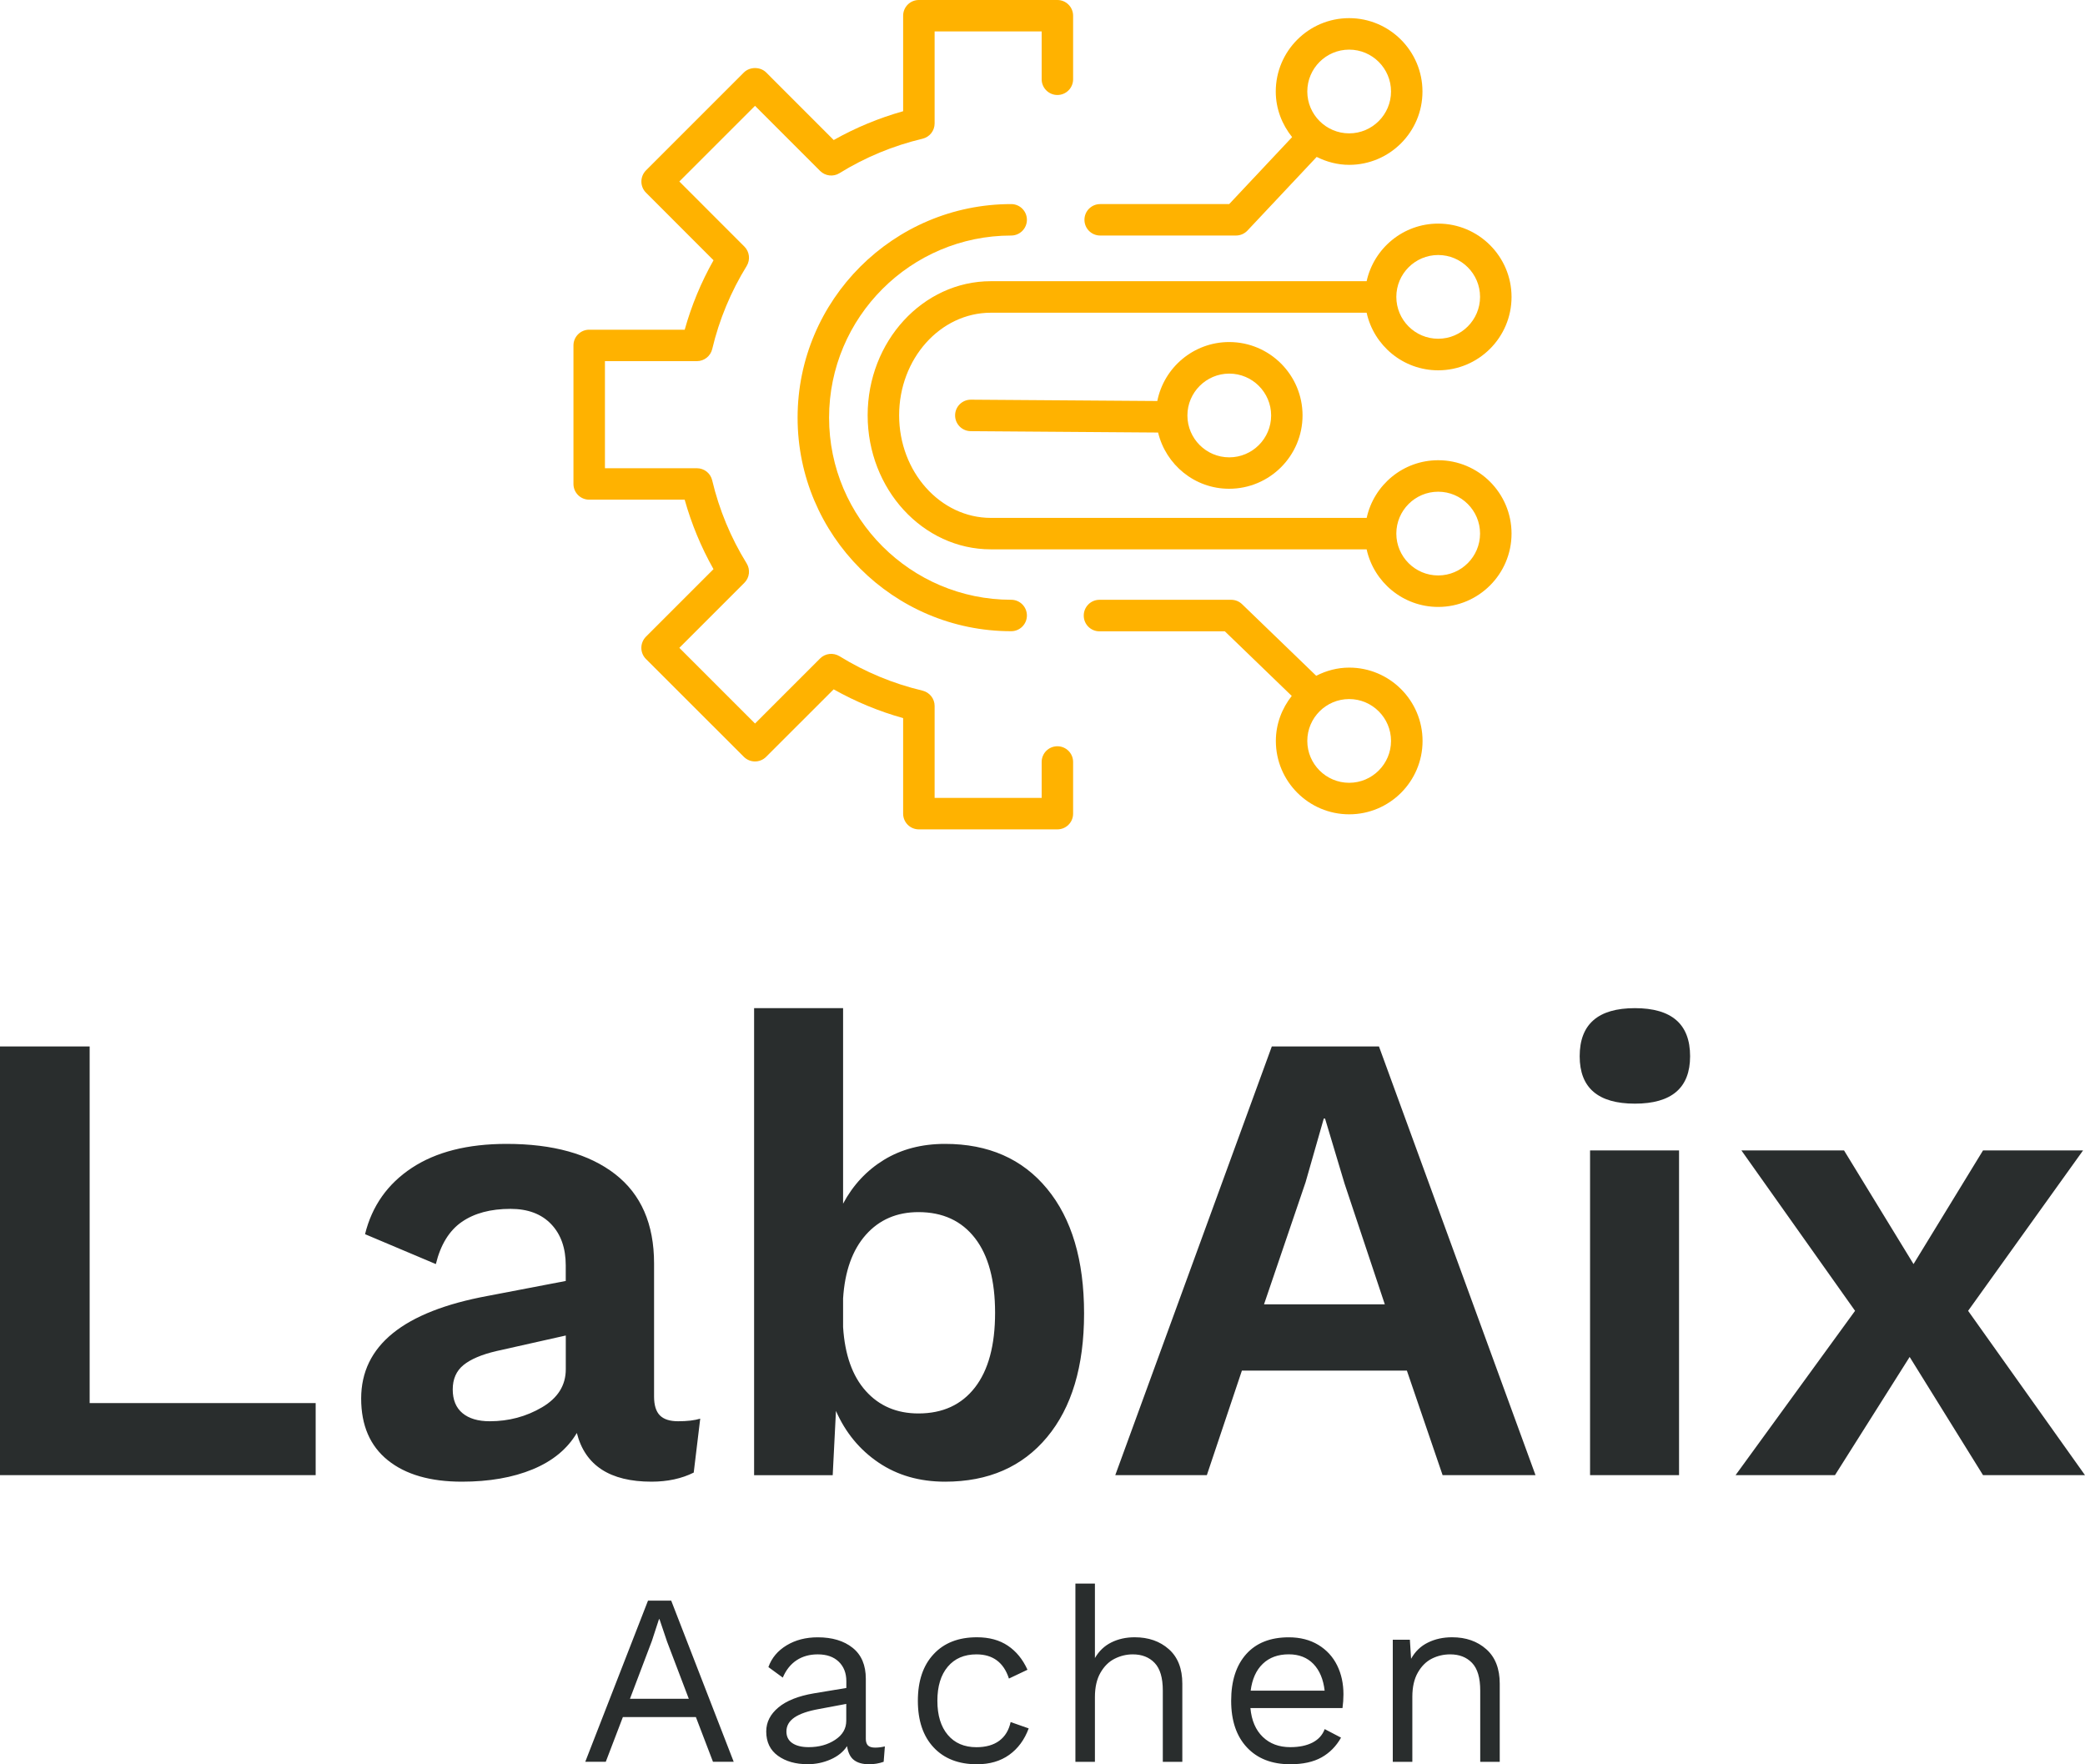 <?xml version="1.0" encoding="utf-8"?>
<!-- Generator: Adobe Illustrator 19.0.0, SVG Export Plug-In . SVG Version: 6.00 Build 0)  -->
<svg version="1.1" id="Layer_1" xmlns="http://www.w3.org/2000/svg" xmlns:xlink="http://www.w3.org/1999/xlink" x="0px" y="0px"
	 viewBox="2400 -2056.5 5000 4230.6" style="enable-background:new 2400 -2056.5 5000 4230.6;" xml:space="preserve">
<style type="text/css">
	.st0{fill:#292D2D;}
	.st1{fill:#FFB200;}
</style>
<g transform="matrix(1 0 0 1 0 0)">
	<path class="st0" d="M4109.8,2168.2l-41-107.2h-175.1l-41,107.2h-49.2l150.5-386.5h55.6l149.9,386.5H4109.8z M3910.7,2017.1h141.1
		l-52.1-137l-18.2-53.9h-1.2l-17,52.1L3910.7,2017.1z M4498.6,2134.2c7.8,0,15.6-1,23.4-2.9l0,0l-2.9,36.9
		c-10.9,3.9-22.6,5.9-35.1,5.9l0,0c-15.2,0-27.2-3.3-36-10c-8.8-6.6-14.3-17.8-16.7-33.4l0,0c-9,13.7-22.2,24.3-39.5,31.9
		c-17.4,7.6-35.6,11.4-54.8,11.4l0,0c-28.9,0-52.7-6.7-71.4-20.2c-18.7-13.5-28.1-32.9-28.1-58.3l0,0c0-22.3,9.8-41.5,29.3-57.7
		s47.8-27.4,84.9-33.7l0,0l77.9-12.9V1975c0-19.5-6.1-35.1-18.2-46.8s-28.9-17.6-50.4-17.6l0,0c-19.5,0-36.4,4.7-50.7,14.1
		c-14.2,9.4-25.3,23.2-33.1,41.6l0,0l-34.5-25.2c7.8-21.9,22.3-39.2,43.6-52.1c21.3-12.9,46.2-19.3,74.7-19.3l0,0
		c34.7,0,62.7,8.4,83.7,25.2c21.1,16.8,31.6,41.6,31.6,74.4l0,0v144.1c0,7,1.8,12.3,5.3,15.8
		C4485.1,2132.5,4490.8,2134.2,4498.6,2134.2L4498.6,2134.2z M4339.3,2133.1c24.6,0,45.8-5.9,63.5-17.6
		c17.8-11.7,26.6-26.9,26.6-45.7l0,0v-40.4l-65.6,12.3c-26.2,4.7-45.7,11.4-58.6,20.2c-12.9,8.8-19.3,20-19.3,33.7l0,0
		c0,12.1,4.7,21.4,14.1,27.8C4309.4,2129.8,4322.5,2133.1,4339.3,2133.1L4339.3,2133.1z M4742.8,1869.6c29.3,0,54,6.7,74.1,20.2
		c20.1,13.5,35.8,32.7,47.1,57.7l0,0l-44.5,21.1c-12.5-38.6-38.5-58-77.9-58l0,0c-29.3,0-52.2,9.9-68.8,29.6
		c-16.6,19.7-24.9,46.9-24.9,81.7l0,0c0,34.7,8.3,62,24.9,81.7c16.6,19.7,39.5,29.6,68.8,29.6l0,0c22.6,0,40.9-5.2,54.8-15.5
		c13.9-10.3,22.9-25.3,27.2-44.8l0,0l43.3,15.2c-10.1,27.3-25.8,48.5-46.8,63.5s-46.8,22.5-77.3,22.5l0,0
		c-44.1,0-78.8-13.5-103.9-40.4c-25.2-26.9-37.8-64.2-37.8-111.8l0,0c0-47.6,12.6-84.9,37.8-111.8
		C4664,1883,4698.7,1869.6,4742.8,1869.6L4742.8,1869.6z M5121.1,1869.6c33.2,0,60.5,9.6,82,28.7c21.5,19.1,32.2,46.7,32.2,82.6l0,0
		v187.4h-46.8v-171c0-30.5-6.5-52.5-19.6-66.2c-13.1-13.7-30.5-20.5-52.4-20.5l0,0c-15.2,0-29.8,3.5-43.6,10.5
		c-13.9,7-25.2,18.3-34,33.7c-8.8,15.4-13.2,34.8-13.2,58.3l0,0v155.2h-46.8v-427.5h46.8v178.6c9.8-16.8,22.9-29.3,39.5-37.5
		C5081.7,1873.7,5100.4,1869.6,5121.1,1869.6L5121.1,1869.6z M5621.7,2006.6c0,10.9-0.8,21.9-2.3,32.8l0,0h-220.8
		c2.7,29.7,12.6,52.7,29.6,69.1c17,16.4,38.9,24.6,65.9,24.6l0,0c21.5,0,39.3-3.7,53.6-11.1c14.2-7.4,23.9-18.2,29-32.2l0,0
		l39.2,20.5c-11.7,20.7-27.3,36.5-46.8,47.4s-44.5,16.4-75,16.4l0,0c-44.1,0-78.8-13.5-103.9-40.4c-25.2-26.9-37.8-64.2-37.8-111.8
		l0,0c0-47.6,12-84.9,36-111.8c24-26.9,58.1-40.4,102.2-40.4l0,0c27.3,0,50.9,6.1,70.9,18.2c19.9,12.1,34.9,28.5,45.1,49.2
		S5621.7,1980.8,5621.7,2006.6L5621.7,2006.6z M5490.6,1910.5c-25.8,0-46.6,7.6-62.4,22.8c-15.8,15.2-25.5,36.7-29,64.4l0,0h177.4
		c-3.1-27.3-12.1-48.7-26.9-64.1C5534.9,1918.3,5515.2,1910.5,5490.6,1910.5L5490.6,1910.5z M5882.3,1869.6c33.2,0,60.5,9.6,82,28.7
		c21.5,19.1,32.2,46.7,32.2,82.6l0,0v187.4h-46.8v-171c0-30.5-6.5-52.5-19.6-66.2c-13.1-13.7-30.5-20.5-52.4-20.5l0,0
		c-15.6,0-30.3,3.4-43.9,10.2s-24.9,18-33.7,33.4c-8.8,15.4-13.2,34.8-13.2,58.3l0,0v155.8H5740v-292.8h41l2.9,45.7
		c9.8-17.6,23.2-30.5,40.4-38.9C5841.5,1873.8,5860.8,1869.6,5882.3,1869.6L5882.3,1869.6z"/>
</g>
<g transform="rotate(0 0 145.052)">
	<g transform="matrix(1 0 0 1 0 0)">
		<path class="st0" d="M2615,1308H3157v172.9h-757v-1028h215V1308z M4026.2,1351.6c21.8,0,39.5-2.1,53-6.2l0,0l-15.6,129.3
			c-29.1,14.5-62.8,21.8-101.2,21.8l0,0c-99.7,0-159.4-38.9-179.1-116.8l0,0c-22.8,38.4-58.2,67.5-105.9,87.2
			s-104.4,29.6-169.8,29.6l0,0c-75.8,0-135-17.1-177.6-51.4c-42.6-34.3-63.9-83.6-63.9-148l0,0c0-126.7,101.2-208.7,303.7-246.1l0,0
			l186.9-35.8v-37.4c0-41.5-11.7-74.5-35-98.9s-55.8-36.6-97.4-36.6l0,0c-47.8,0-86.7,10.4-116.8,31.2
			c-30.1,20.8-50.9,54.5-62.3,101.2l0,0L3275.4,903c16.6-67.5,54-120.5,112.1-158.9c58.2-38.4,134-57.6,227.4-57.6l0,0
			c111.1,0,197.8,24.1,260.1,72.4s93.5,119.7,93.5,214.2l0,0v319.3c0,20.8,4.7,35.8,14,45.2
			C3991.9,1347,4006.4,1351.6,4026.2,1351.6L4026.2,1351.6z M3574.5,1351.6c45.7,0,87.5-11.2,125.4-33.5s56.9-52.7,56.9-91.1l0,0
			v-81l-166.7,37.4c-35.3,8.3-61.5,19.5-78.7,33.5c-17.1,14-25.7,33.5-25.7,58.4l0,0c0,24.9,7.8,43.9,23.4,56.9
			C3524.6,1345.1,3546.4,1351.6,3574.5,1351.6L3574.5,1351.6z M4666.4,686.5c103.8,0,185.4,35.8,244.5,107.5
			c59.2,71.7,88.8,171.3,88.8,299.1l0,0c0,126.7-29.6,225.6-88.8,296.7c-59.2,71.1-140.7,106.7-244.5,106.7l0,0
			c-61.3,0-114.5-15.3-159.7-45.9c-45.2-30.6-79.2-71.9-102-123.8l0,0l-7.8,154.2h-188.5V361h213.4v468.8
			c23.9-44.7,56.6-79.7,98.1-105.1C4561.5,699.3,4610.3,686.5,4666.4,686.5L4666.4,686.5z M4602.5,1332.9
			c58.2,0,103.3-20.8,135.5-62.3c32.2-41.5,48.3-101.2,48.3-179.1l0,0c0-77.9-16.1-137.6-48.3-179.1
			c-32.2-41.5-77.4-62.3-135.5-62.3l0,0c-51.9,0-94,18.2-126.2,54.5c-32.2,36.3-50.4,87.2-54.5,152.6l0,0v68.5
			c4.2,66.5,22.3,117.6,54.5,153.4C4508.5,1315,4550.6,1332.9,4602.5,1332.9L4602.5,1332.9z M5859.5,1480.9l-85.7-250.8h-395.6
			l-84.1,250.8h-219.6l375.4-1028h257l375.4,1028H5859.5z M5431.2,1071.3h289.7l-96.6-289.7l-46.7-155.8h-3.1l-43.6,152.6
			L5431.2,1071.3z M6320.6,590c-88.3,0-132.4-37.9-132.4-113.7l0,0c0-76.8,44.1-115.3,132.4-115.3l0,0
			c88.3,0,132.4,38.4,132.4,115.3l0,0C6453,552.1,6408.8,590,6320.6,590L6320.6,590z M6426.5,702.1v778.8h-213.4V702.1H6426.5z
			 M7400,1480.9h-244.5l-176-283.5l-179.1,283.5H6562l286.6-394.1L6576,702.1h246.1l166.7,272.6l166.7-272.6h239.9l-275.7,384.7
			L7400,1480.9z"/>
	</g>
</g>
<g transform="rotate(0 82.5 0)">
	<g transform="matrix(1 0 0 -1 0 24)">
		<g>
			<path class="st1" d="M3812.9,1289.9H4042c16.2,57.9,39.3,113.8,69.1,166.5l-162,162.1c-7.1,7.1-11,16.7-11,26.7
				c0,10,4,19.6,11,26.7l234.9,234.9c14.1,14,39.3,14,53.3,0l162-162.1c52.7,29.7,108.4,52.8,166.5,69.1v229
				c0,20.9,16.9,37.7,37.7,37.7h332.2c20.9,0,37.7-17,37.7-37.7v-152.4c0-20.9-16.9-37.7-37.7-37.7s-37.7,17-37.7,37.7v114.7h-256.7
				v-220.6c0-17.6-12-32.7-29.1-36.7c-70.3-16.7-137.3-44.4-199.1-82.6c-14.8-9.2-34.1-6.9-46.5,5.5l-156,156l-181.5-181.4
				l156-156.1c12.4-12.4,14.6-31.6,5.5-46.5c-38.1-61.9-66-128.9-82.6-199.1c-4-17-19.3-29.1-36.7-29.1h-220.6V957.7h220.5
				c17.6,0,32.7-12,36.7-29.1c16.7-70.3,44.4-137.3,82.6-199.1c9.2-14.9,7-34.2-5.4-46.5l-156-156l181.5-181.5l156,156
				c12.3,12.4,31.5,14.5,46.5,5.5c61.7-38.1,128.7-65.9,199.1-82.6c17-4.1,29.1-19.3,29.1-36.7V167.1h256.7v86.2
				c0,20.9,16.9,37.7,37.7,37.7s37.7-16.9,37.7-37.7V129.4c0-20.9-16.9-37.7-37.7-37.7h-332.2c-20.9,0-37.7,16.9-37.7,37.7v229.1
				c-58,16.2-113.9,39.3-166.6,69l-162-161.9c-14.7-14.7-38.6-14.7-53.3,0L3949,500.3c-7.1,7.1-11,16.7-11,26.7c0,10,4,19.6,11,26.7
				l162,162c-29.7,52.7-52.8,108.5-69.1,166.6h-229c-20.9,0-37.7,16.9-37.7,37.7v332.2C3775.2,1272.9,3792.1,1289.9,3812.9,1289.9z"
				/>
			<path class="st1" d="M5036.5,642.2h80.1h93.1h142.8c9.8,0,19.2-3.8,26.2-10.6l177.7-171.6c23.9,12.2,50.5,19.6,79.1,19.6
				c97,0,175.9-78.9,175.9-175.9s-78.9-175.9-175.9-175.9c-97,0-175.9,78.9-175.9,175.9c0,40.9,14.6,78.1,38.1,108l-160.4,154.9
				h-127.5h-93.1h-80.1c-20.9,0-37.7,16.9-37.7,37.7S5015.6,642.2,5036.5,642.2z M5635.4,203.4c55.3,0,100.4,45.1,100.4,100.4
				s-45.1,100.4-100.4,100.4c-55.4,0-100.4-45.1-100.4-100.4S5580,203.4,5635.4,203.4z"/>
			<path class="st1" d="M5848.9,976.9c97,0,175.9-78.9,175.9-175.9s-78.9-175.9-175.9-175.9c-84,0-154.3,59.3-171.6,138.1h-901.1
				c-163,0-295.5,144.2-295.5,321.5s132.5,321.5,295.5,321.5h901.1c17.4,78.9,87.6,138.1,171.6,138.1c97,0,175.9-78.9,175.9-175.9
				c0-97-78.9-175.9-175.9-175.9c-84,0-154.3,59.3-171.6,138.1h-901.1c-121.3,0-220-110.4-220-246s98.8-246,220.1-246h901.1
				C5694.7,917.7,5764.9,976.9,5848.9,976.9z M5848.9,700.6c55.3,0,100.4,45.1,100.4,100.4c0,55.3-45.1,100.4-100.4,100.4
				c-55.4,0-100.4-45.1-100.4-100.4C5748.5,745.7,5793.5,700.6,5848.9,700.6z M5848.9,1268.2c55.3,0,100.4,45.1,100.4,100.4
				c0,55.4-45.1,100.4-100.4,100.4c-55.4,0-100.4-45.1-100.4-100.4C5748.5,1313.3,5793.5,1268.2,5848.9,1268.2z"/>
			<path class="st1" d="M5177.2,1043.3l-449.3,3.3c-20.9,0.1-37.6,17.2-37.5,38c0.1,20.8,17,37.5,37.7,37.5c0.1,0,0.2,0,0.3,0
				l446.9-3.2c16,80.5,87.2,141.4,172.4,141.4c97,0,175.9-78.9,175.9-175.9c0-97-78.9-175.9-175.9-175.9
				C5265,908.3,5195.8,966.1,5177.2,1043.3z M5448.3,1084.2c0,55.3-45.1,100.4-100.4,100.4s-100.4-45.1-100.4-100.4
				c0-55.4,45.1-100.4,100.4-100.4C5403.2,983.8,5448.3,1028.9,5448.3,1084.2z"/>
			<path class="st1" d="M5635.4,1685.2c-28.1,0-54.4,7.3-77.9,19l-166-176.6c-7.2-7.6-17.1-11.9-27.6-11.9h-112.1h-123.7h-89.8
				c-20.9,0-37.7,16.9-37.7,37.7c0,20.9,16.9,37.7,37.7,37.7h89.8h123.7h95.9l150.9,160.6c-24.1,30.1-39.2,67.8-39.2,109.3
				c0,97,78.9,176,175.9,176c97,0,175.9-79,175.9-176C5811.3,1764.1,5732.4,1685.2,5635.4,1685.2z M5635.4,1961.5
				c-55.4,0-100.4-45.1-100.4-100.4c0-55.3,45.1-100.4,100.4-100.4c55.3,0,100.4,45.1,100.4,100.4S5690.8,1961.5,5635.4,1961.5z"/>
			<path class="st1" d="M4312.7,1078.9c0,282.4,229.8,512.2,512.2,512.2c20.9,0,37.7-16.9,37.7-37.7s-16.9-37.7-37.7-37.7
				c-240.8,0-436.7-195.9-436.7-436.7s195.9-436.7,436.7-436.7c20.9,0,37.7-16.9,37.7-37.7c0-20.9-16.9-37.7-37.7-37.7
				C4542.5,566.8,4312.7,796.5,4312.7,1078.9z"/>
		</g>
	</g>
</g>
</svg>
